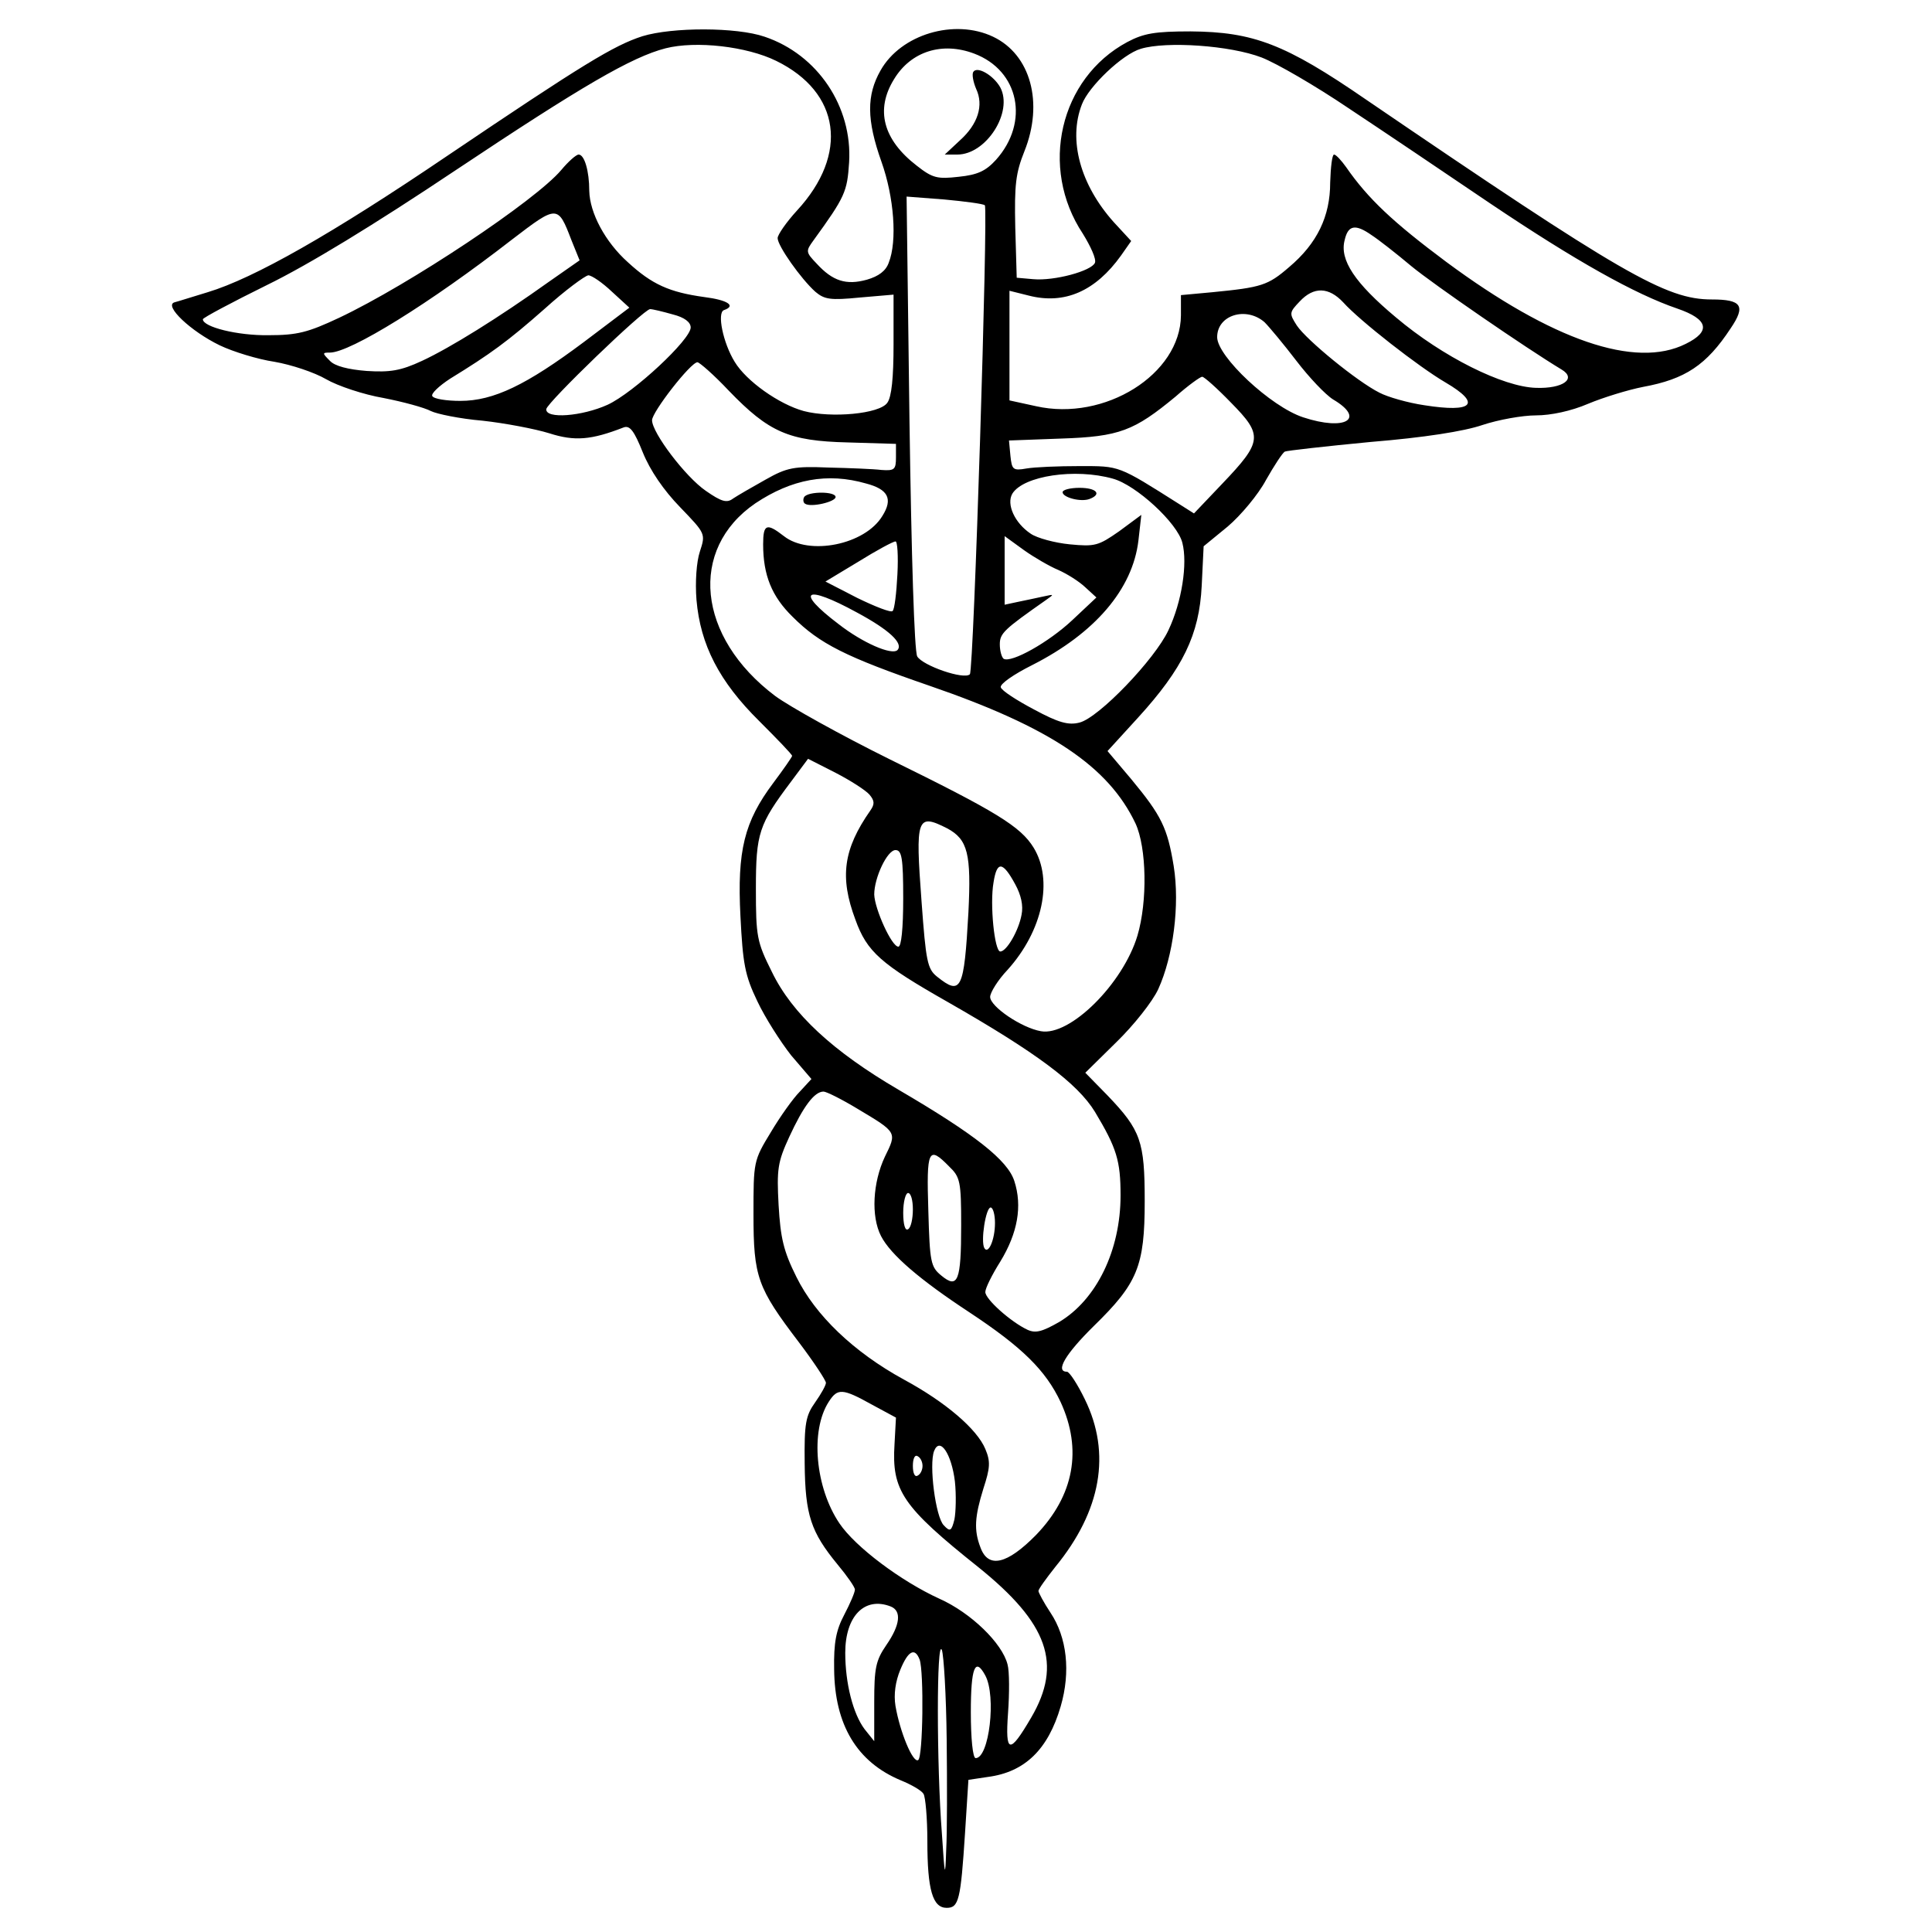 <?xml version="1.0" standalone="no"?>
<!DOCTYPE svg PUBLIC "-//W3C//DTD SVG 20010904//EN"
 "http://www.w3.org/TR/2001/REC-SVG-20010904/DTD/svg10.dtd">
<svg version="1.0" xmlns="http://www.w3.org/2000/svg"
 width="400pt" height="400pt" viewBox="0 0 400 400"
 preserveAspectRatio="xMidYMid meet">

<g transform="translate(0,400) scale(0.1,-0.1)"
fill="#000000" stroke="none">
<path d="M1330 3925 c-59 -19 -123 -58 -403 -247 -239 -162 -401 -254 -497
-283 -30 -9 -61 -19 -69 -21 -22 -7 34 -60 94 -89 27 -13 79 -29 113 -34 35
-6 83 -22 107 -36 24 -14 78 -32 119 -39 41 -8 85 -20 98 -27 12 -6 60 -16
107 -20 46 -5 109 -17 138 -26 53 -17 87 -14 154 12 13 5 22 -7 40 -52 15 -37
43 -78 77 -113 53 -55 53 -55 41 -92 -7 -21 -10 -63 -7 -100 8 -93 47 -169
130 -251 37 -37 68 -69 68 -72 0 -2 -18 -28 -39 -56 -60 -80 -75 -140 -68
-276 5 -98 9 -122 35 -176 16 -34 48 -84 70 -112 l42 -49 -24 -26 c-14 -14
-41 -52 -60 -84 -36 -59 -36 -61 -36 -170 0 -130 8 -152 94 -265 31 -41 56
-79 56 -84 0 -5 -10 -23 -22 -40 -20 -28 -23 -44 -22 -127 1 -107 13 -142 68
-209 20 -24 36 -47 36 -52 0 -6 -10 -29 -22 -52 -17 -32 -22 -58 -21 -113 1
-115 47 -192 138 -230 22 -9 43 -21 47 -28 4 -6 8 -50 8 -98 0 -101 11 -138
40 -138 25 0 29 16 38 155 l7 110 40 6 c77 10 125 57 151 146 21 72 13 143
-21 194 -14 21 -25 42 -25 45 0 4 16 26 35 50 95 116 116 235 61 347 -15 31
-32 57 -37 57 -25 0 -3 37 56 95 90 88 105 123 105 258 0 124 -8 147 -77 219
l-46 47 64 63 c36 35 75 84 87 110 31 68 45 174 32 255 -13 79 -25 104 -88
180 l-49 58 63 69 c93 102 127 172 132 273 l4 82 50 41 c27 23 63 66 79 96 17
30 34 56 39 59 4 2 84 11 178 20 110 9 193 22 231 35 33 11 83 20 111 20 31 0
73 9 108 24 31 13 83 29 114 35 87 16 131 45 181 121 32 47 23 60 -39 60 -95
0 -185 52 -716 414 -167 115 -233 140 -363 141 -74 0 -97 -4 -131 -22 -140
-75 -183 -260 -92 -397 16 -26 28 -52 25 -60 -7 -17 -84 -38 -128 -34 l-34 3
-3 104 c-2 89 1 113 19 158 40 100 13 200 -65 237 -80 38 -191 5 -233 -70 -29
-51 -29 -102 2 -189 26 -73 33 -164 15 -209 -6 -17 -21 -28 -45 -35 -43 -12
-71 -3 -104 33 -23 24 -23 26 -7 48 66 91 70 101 74 162 7 115 -65 223 -175
260 -58 20 -191 20 -253 1z m277 -51 c133 -65 151 -193 43 -310 -22 -24 -40
-50 -40 -57 0 -16 48 -84 78 -111 19 -16 31 -18 92 -12 l70 6 0 -103 c0 -69
-4 -109 -13 -121 -16 -23 -116 -32 -173 -17 -51 14 -119 62 -143 102 -24 39
-37 102 -22 107 26 9 7 21 -41 27 -72 10 -108 26 -158 72 -47 42 -79 102 -80
148 0 41 -10 75 -22 75 -5 0 -21 -14 -36 -32 -53 -63 -314 -237 -460 -306 -64
-30 -86 -36 -146 -36 -64 -1 -136 17 -136 33 0 3 60 35 133 71 86 42 222 125
391 238 261 174 364 234 434 252 63 16 168 4 229 -26z m1005 7 c31 -12 112
-59 180 -105 68 -45 200 -134 293 -197 177 -119 300 -188 388 -218 64 -22 70
-47 17 -73 -104 -52 -276 7 -496 170 -110 82 -162 131 -207 196 -10 14 -21 26
-25 26 -4 0 -7 -26 -8 -58 0 -70 -27 -126 -85 -175 -44 -38 -57 -42 -159 -52
l-65 -6 0 -42 c-1 -122 -158 -220 -300 -188 l-55 12 0 114 0 113 40 -10 c74
-19 138 9 191 83 l21 30 -36 39 c-69 77 -95 170 -66 244 14 37 84 104 122 115
53 16 185 7 250 -18z m-595 8 c93 -35 115 -142 45 -220 -21 -23 -38 -31 -77
-35 -44 -5 -54 -3 -87 23 -70 54 -86 116 -47 179 35 58 100 78 166 53z m22
-314 c7 -8 -23 -963 -31 -971 -12 -12 -98 18 -109 37 -6 11 -12 208 -16 486
l-6 466 78 -6 c43 -4 81 -9 84 -12z m-856 -72 l17 -42 -63 -44 c-105 -75 -205
-137 -263 -164 -45 -21 -67 -24 -115 -21 -38 3 -66 10 -76 21 -16 16 -16 17 0
17 42 0 207 102 377 234 94 72 95 72 123 -1z m1657 10 c14 -9 51 -38 82 -64
46 -38 238 -170 311 -214 32 -19 3 -40 -53 -38 -68 2 -193 64 -290 146 -85 71
-117 119 -106 160 7 31 22 34 56 10z m-1573 -117 l36 -33 -94 -71 c-119 -89
-187 -122 -256 -122 -28 0 -55 4 -58 10 -3 5 14 21 37 36 83 51 119 77 196
145 42 38 83 68 90 69 7 0 29 -15 49 -34z m1514 -22 c34 -38 157 -134 212
-166 75 -44 57 -63 -44 -47 -34 5 -76 17 -93 26 -46 23 -151 109 -171 139 -16
25 -16 27 6 50 29 31 60 30 90 -2z m-1388 -25 c24 -6 37 -16 37 -27 0 -25
-118 -135 -172 -160 -53 -24 -129 -30 -127 -9 2 14 202 207 215 207 5 0 26 -5
47 -11z m1225 -16 c10 -10 40 -46 66 -80 26 -34 60 -70 76 -80 68 -40 26 -66
-62 -37 -67 22 -178 126 -178 166 0 46 60 64 98 31z m-1109 -142 c83 -86 124
-104 246 -107 l100 -3 0 -28 c0 -25 -3 -28 -30 -26 -16 2 -66 4 -110 5 -71 3
-86 0 -130 -25 -27 -15 -58 -33 -67 -39 -13 -10 -24 -7 -57 16 -42 29 -111
120 -111 146 0 17 80 120 94 120 4 0 34 -26 65 -59z m1040 -25 c66 -67 65 -80
-18 -167 l-59 -62 -30 19 c-128 81 -123 79 -207 79 -44 0 -93 -2 -110 -5 -28
-5 -30 -2 -33 26 l-3 32 108 4 c121 4 151 16 237 87 26 23 51 41 55 41 4 0 31
-24 60 -54z m-245 -157 c48 -13 134 -92 144 -133 11 -43 -1 -122 -29 -181 -28
-60 -144 -181 -184 -191 -23 -6 -44 0 -94 27 -36 19 -67 39 -69 46 -2 7 27 27
65 46 130 66 208 157 220 258 l6 53 -46 -34 c-43 -30 -50 -32 -102 -27 -31 3
-68 13 -81 22 -33 22 -51 61 -38 83 23 37 130 53 208 31z m-511 -10 c46 -12
56 -32 34 -67 -36 -60 -152 -83 -204 -42 -36 28 -43 25 -43 -17 0 -64 18 -108
61 -150 56 -56 110 -83 284 -143 250 -86 370 -167 426 -285 23 -50 25 -161 4
-232 -30 -100 -140 -209 -200 -198 -40 7 -105 51 -105 71 0 9 16 35 36 56 73
81 95 186 54 253 -27 44 -78 75 -298 183 -101 50 -207 109 -237 131 -162 122
-180 304 -41 399 75 50 149 64 229 41z m398 -179 c18 -8 42 -23 55 -35 l24
-22 -50 -47 c-49 -46 -126 -89 -142 -80 -4 3 -8 16 -8 30 0 23 9 31 96 92 17
12 17 12 -6 7 -14 -3 -37 -8 -52 -11 l-28 -6 0 71 0 71 40 -29 c21 -15 54 -34
71 -41z m-333 -9 c-2 -39 -6 -73 -10 -76 -3 -4 -36 9 -73 27 l-66 34 68 41
c37 23 72 42 77 42 4 1 6 -30 4 -68z m-84 -79 c67 -36 97 -64 84 -78 -12 -11
-72 15 -122 54 -91 69 -70 83 38 24z m26 -377 c11 -13 11 -20 2 -33 -56 -80
-64 -138 -31 -226 24 -67 53 -92 192 -171 182 -104 268 -168 304 -227 45 -75
53 -101 53 -173 0 -114 -50 -216 -127 -262 -35 -20 -49 -24 -66 -16 -34 16
-87 63 -87 78 0 8 14 36 31 63 36 59 46 115 29 167 -14 43 -81 96 -240 189
-135 79 -220 157 -262 244 -31 62 -33 73 -33 172 0 115 6 133 73 222 l35 47
57 -29 c31 -16 62 -36 70 -45z m161 -70 c43 -23 50 -53 44 -174 -9 -161 -15
-173 -65 -133 -20 16 -23 32 -32 155 -13 174 -10 184 53 152z m-91 -145 c0
-63 -4 -100 -10 -100 -14 0 -49 78 -50 108 0 35 27 92 44 92 13 0 16 -16 16
-100z m232 29 c12 -22 17 -44 13 -63 -6 -33 -31 -76 -44 -76 -12 0 -22 98 -14
143 7 45 19 44 45 -4z m-326 -465 c82 -49 81 -48 56 -99 -25 -53 -29 -123 -8
-164 20 -39 81 -91 183 -158 109 -72 158 -120 189 -186 45 -98 28 -193 -51
-275 -60 -61 -99 -70 -115 -26 -14 36 -12 64 6 122 14 43 15 56 4 82 -17 41
-82 97 -169 144 -104 57 -183 133 -222 212 -27 54 -33 81 -37 149 -4 74 -2 89
22 141 29 63 52 94 71 94 6 0 38 -16 71 -36z m189 -119 c23 -22 25 -31 25
-122 0 -116 -7 -132 -41 -104 -22 18 -24 27 -27 135 -4 126 0 135 43 91z m-75
-89 c0 -19 -4 -38 -10 -41 -6 -4 -10 10 -10 34 0 23 5 41 10 41 6 0 10 -15 10
-34z m170 -28 c0 -35 -14 -66 -22 -52 -8 14 3 84 13 84 5 0 9 -15 9 -32z
m-255 -376 l50 -27 -3 -55 c-6 -96 16 -129 174 -255 144 -116 174 -200 109
-311 -45 -77 -54 -75 -48 9 3 41 3 87 -1 101 -11 44 -76 107 -141 136 -79 36
-174 107 -207 156 -50 74 -61 192 -22 252 18 28 28 28 89 -6z m172 -159 c3
-28 2 -64 -1 -79 -6 -24 -9 -26 -22 -12 -17 17 -31 126 -20 154 12 30 36 -6
43 -63z m-67 32 c0 -8 -4 -17 -10 -20 -6 -4 -10 5 -10 20 0 15 4 24 10 20 6
-3 10 -12 10 -20z m-66 -291 c23 -9 20 -38 -9 -80 -22 -32 -25 -48 -25 -118
l0 -81 -20 25 c-24 32 -40 95 -40 158 0 76 40 117 94 96z m116 -275 c1 -90 1
-193 -1 -229 -2 -60 -3 -58 -9 35 -11 142 -11 405 0 379 4 -11 9 -94 10 -185z
m-56 165 c9 -25 7 -202 -3 -208 -11 -7 -38 59 -47 112 -4 24 0 51 10 75 16 39
30 47 40 21z m136 -33 c23 -43 8 -171 -20 -171 -6 0 -10 41 -10 95 0 93 9 115
30 76z"/>
<path d="M2015 3851 c-3 -5 0 -21 6 -35 16 -34 4 -73 -34 -107 l-31 -29 26 0
c60 0 116 88 89 139 -14 25 -48 45 -56 32z"/>
<path d="M2200 2981 c0 -11 38 -21 56 -14 26 10 14 23 -21 23 -19 0 -35 -4
-35 -9z"/>
<path d="M1665 2971 c-3 -5 -2 -12 2 -14 12 -8 63 4 63 14 0 12 -57 12 -65 0z"/>
</g>
</svg>
